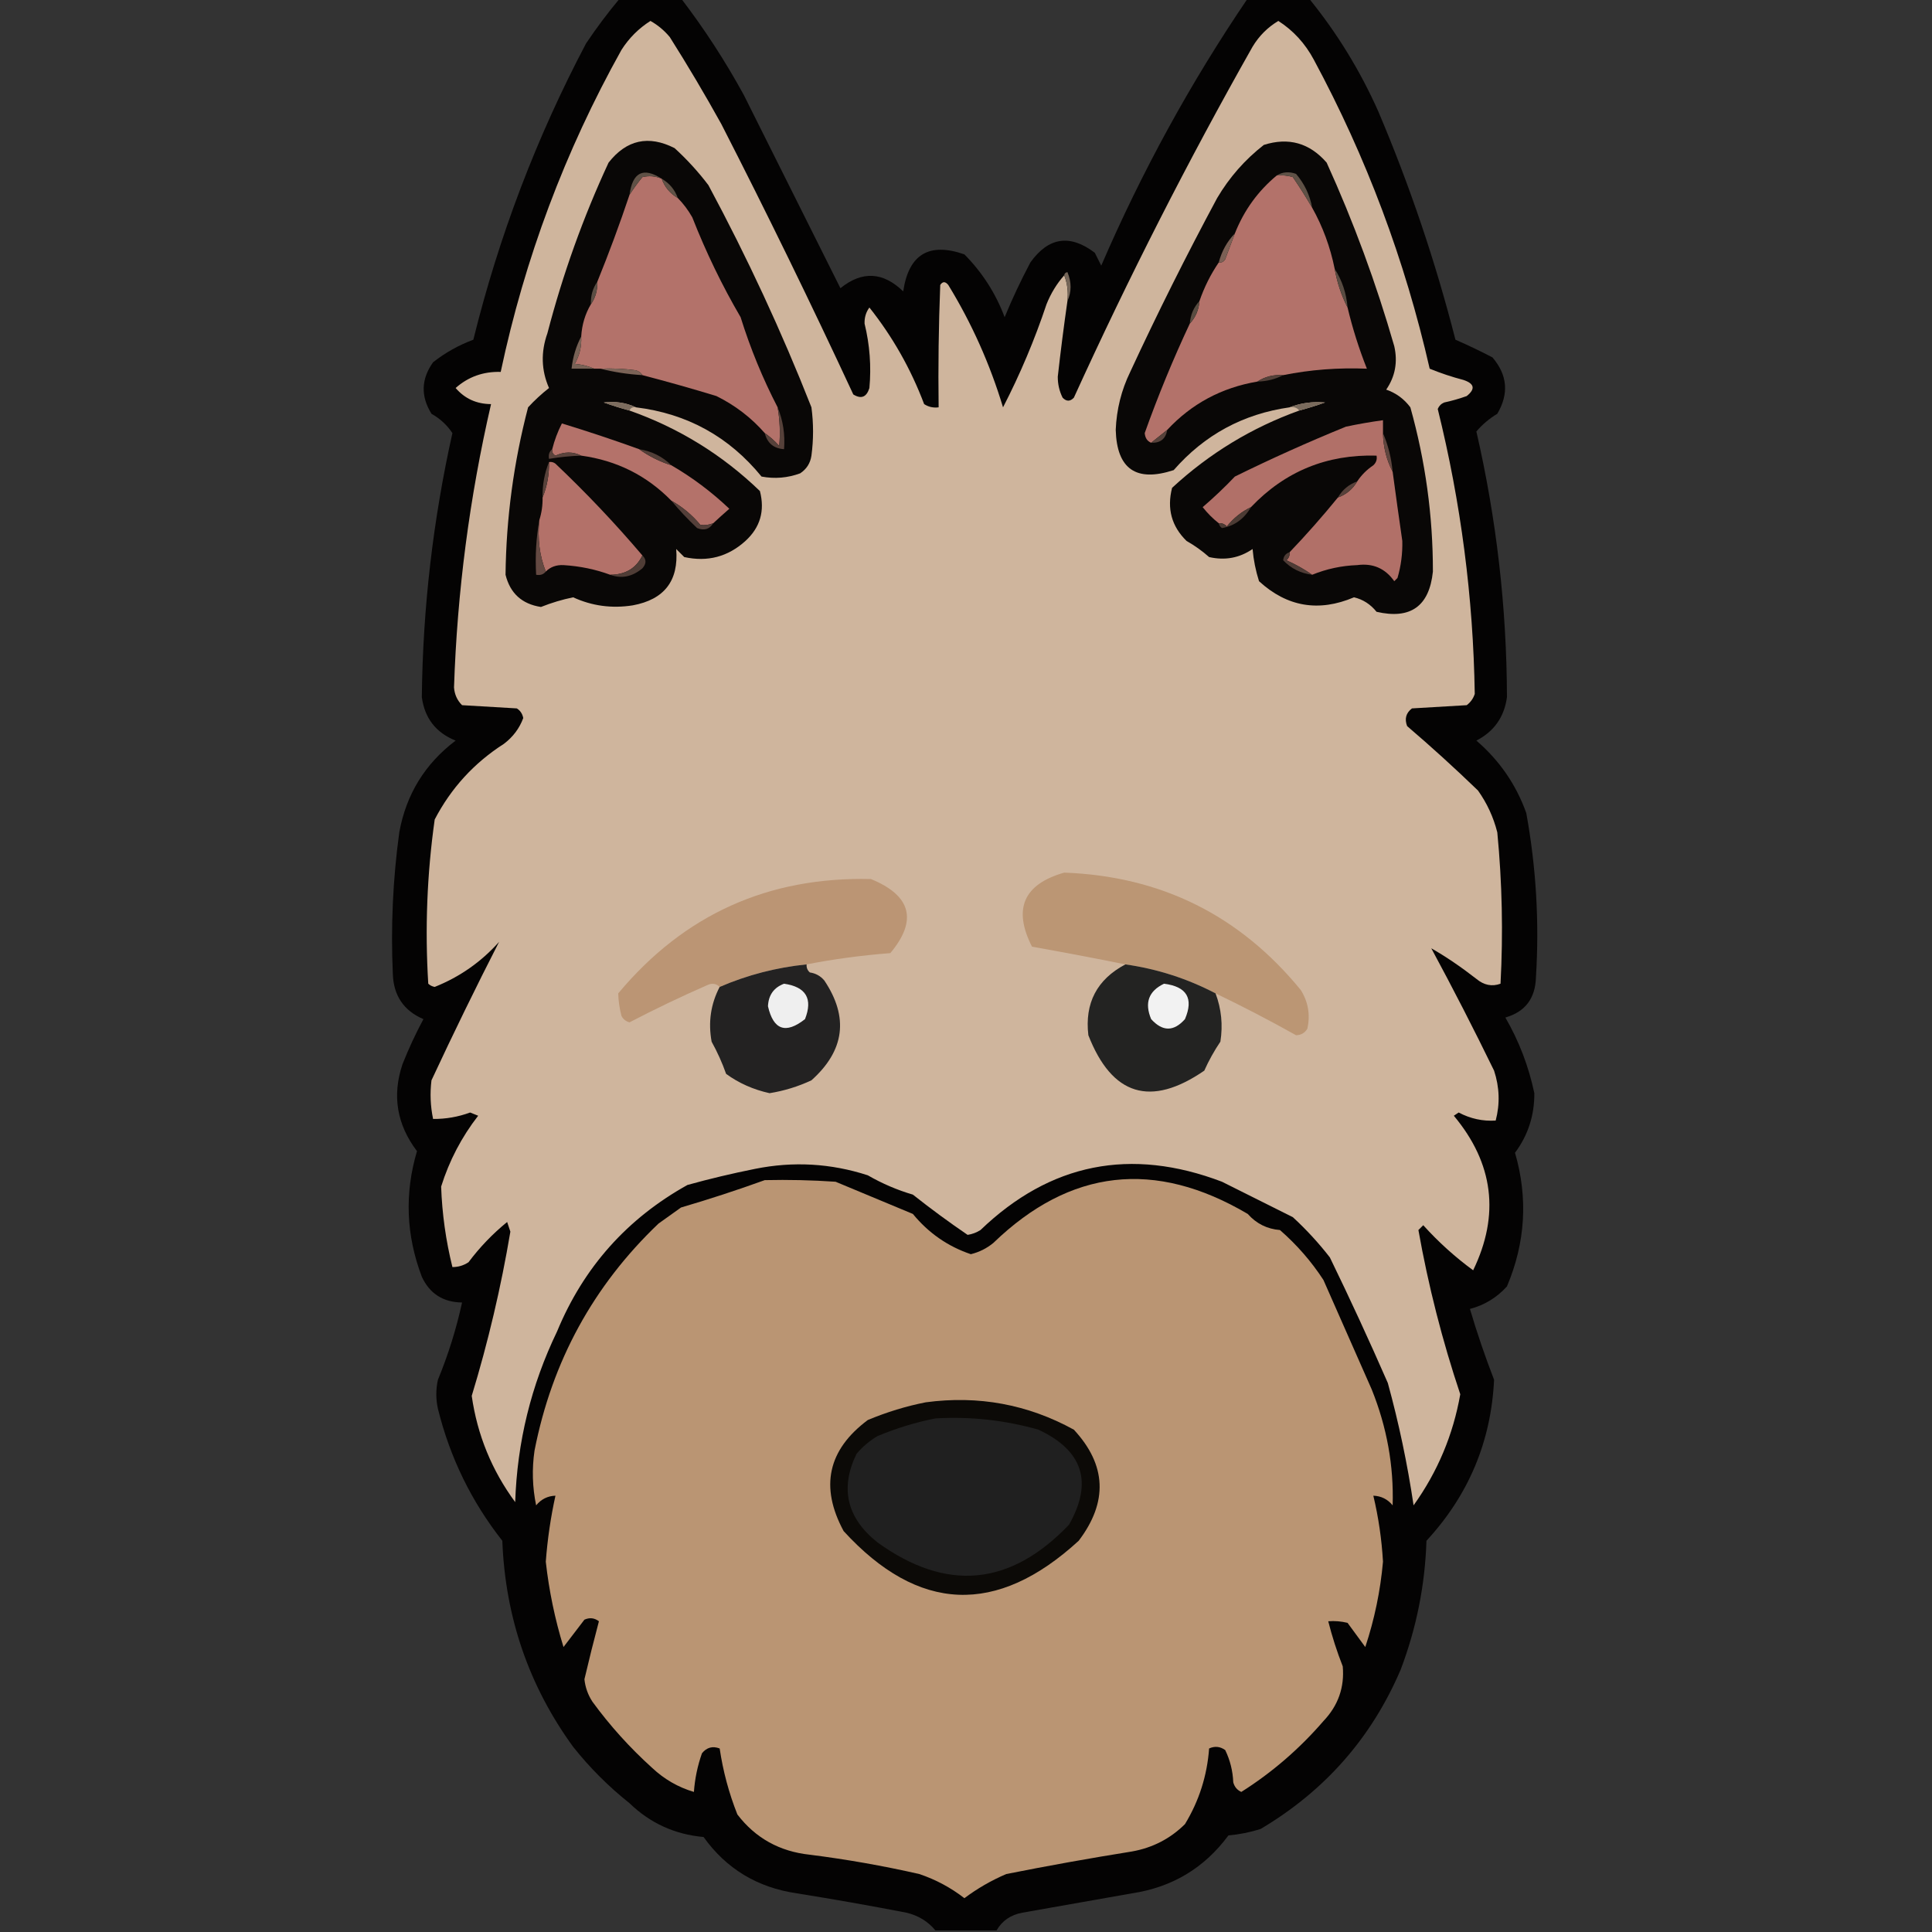 <?xml version="1.0" encoding="UTF-8"?>
<!DOCTYPE svg PUBLIC "-//W3C//DTD SVG 1.1//EN" "http://www.w3.org/Graphics/SVG/1.1/DTD/svg11.dtd">
<svg xmlns="http://www.w3.org/2000/svg" version="1.1" width="600px" height="600px" style="shape-rendering:geometricPrecision; text-rendering:geometricPrecision; image-rendering:optimizeQuality; fill-rule:evenodd; clip-rule:evenodd" xmlns:xlink="http://www.w3.org/1999/xlink">
<rect width="100%" height="100%" fill="#333333" stroke="none"/>
<g><path style="opacity:0.961" fill="#030202" d="M 192.5,-0.5 C 198.833,-0.5 205.167,-0.5 211.5,-0.5C 218.736,8.96 225.236,18.96 231,29.5C 241.016,49.531 251.016,69.531 261,89.5C 267.736,84.074 274.236,84.407 280.5,90.5C 282.192,78.992 288.525,75.159 299.5,79C 305.051,84.6 309.218,91.1 312,98.5C 314.377,92.743 317.044,87.077 320,81.5C 325.623,73.642 332.29,72.642 340,78.5C 340.667,79.833 341.333,81.167 342,82.5C 354.625,53.234 369.792,25.567 387.5,-0.5C 393.833,-0.5 400.167,-0.5 406.5,-0.5C 415.16,10.136 422.327,21.802 428,34.5C 437.792,57.543 445.792,81.209 452,105.5C 455.879,107.189 459.712,109.022 463.5,111C 468.16,116.451 468.66,122.284 465,128.5C 462.523,129.985 460.356,131.819 458.5,134C 464.75,161.166 467.917,188.666 468,216.5C 467.171,222.66 464.004,227.16 458.5,230C 465.678,236.167 470.845,243.667 474,252.5C 477.069,269.369 478.069,286.369 477,303.5C 476.816,310.071 473.649,314.238 467.5,316C 471.749,323.335 474.749,331.169 476.5,339.5C 476.545,346.399 474.545,352.565 470.5,358C 474.58,372.061 473.747,385.894 468,399.5C 464.84,402.994 461.006,405.328 456.5,406.5C 458.704,413.945 461.204,421.278 464,428.5C 463.079,447.68 456.079,464.347 443,478.5C 442.558,492.269 439.892,505.602 435,518.5C 425.976,539.647 411.476,556.147 391.5,568C 388.247,569.036 384.914,569.703 381.5,570C 374.032,580.119 364.032,586.119 351.5,588C 340.163,590 328.829,592 317.5,594C 313.88,594.672 311.214,596.506 309.5,599.5C 303.167,599.5 296.833,599.5 290.5,599.5C 288.181,596.706 285.181,594.872 281.5,594C 270.202,591.814 258.868,589.814 247.5,588C 235.238,586.213 225.571,580.38 218.5,570.5C 209.568,569.699 201.901,566.199 195.5,560C 189,554.833 183.167,549 178,542.5C 164.256,523.596 156.922,502.262 156,478.5C 146.409,466.317 139.742,452.65 136,437.5C 135.333,434.5 135.333,431.5 136,428.5C 139.21,420.706 141.71,412.706 143.5,404.5C 137.607,404.426 133.44,401.759 131,396.5C 126.107,383.608 125.607,370.608 129.5,357.5C 123.232,349.225 121.732,340.225 125,330.5C 126.893,325.713 129.06,321.047 131.5,316.5C 125.398,313.887 122.231,309.22 122,302.5C 121.337,287.778 122.004,273.111 124,258.5C 126.14,246.701 131.973,237.201 141.5,230C 135.384,227.549 131.884,223.049 131,216.5C 131.305,188.859 134.472,161.525 140.5,134.5C 138.836,132.005 136.67,130.005 134,128.5C 130.615,123.04 130.782,117.706 134.5,112.5C 138.294,109.519 142.461,107.186 147,105.5C 154.933,73.362 166.599,42.696 182,13.5C 185.266,8.625 188.766,3.958 192.5,-0.5 Z"/></g>
<g><path style="opacity:1" fill="#cfb59d" d="M 330.5,85.5 C 331.473,87.948 331.806,90.615 331.5,93.5C 330.378,101.308 329.378,109.141 328.5,117C 328.494,119.3 328.994,121.466 330,123.5C 331.183,124.731 332.349,124.731 333.5,123.5C 350.406,86.355 368.906,50.022 389,14.5C 391.012,11.154 393.679,8.488 397,6.5C 401.645,9.484 405.312,13.484 408,18.5C 424.33,48.816 436.33,80.816 444,114.5C 447.399,115.893 450.899,117.06 454.5,118C 457.915,119.143 458.249,120.81 455.5,123C 453.212,123.822 450.878,124.489 448.5,125C 447.572,125.388 446.905,126.055 446.5,127C 453.701,156.071 457.534,185.571 458,215.5C 457.535,216.931 456.701,218.097 455.5,219C 449.833,219.333 444.167,219.667 438.5,220C 436.637,221.418 436.137,223.251 437,225.5C 444.523,231.933 451.856,238.6 459,245.5C 461.81,249.453 463.81,253.787 465,258.5C 466.508,274.137 466.841,289.803 466,305.5C 463.353,306.464 460.853,305.964 458.5,304C 453.709,300.263 449.043,297.097 444.5,294.5C 451.255,307.01 457.755,319.677 464,332.5C 465.696,337.661 465.863,342.827 464.5,348C 460.49,348.261 456.656,347.427 453,345.5C 452.5,345.833 452,346.167 451.5,346.5C 463.841,361.289 465.841,377.289 457.5,394.5C 451.885,390.388 446.719,385.722 442,380.5C 441.5,381 441,381.5 440.5,382C 443.581,399.325 447.915,416.325 453.5,433C 451.286,445.595 446.453,457.095 439,467.5C 437.086,454.591 434.419,441.925 431,429.5C 425.227,416.294 419.227,403.294 413,390.5C 409.535,386.033 405.702,381.867 401.5,378C 394.281,374.391 386.948,370.724 379.5,367C 351.143,356.221 326.143,361.221 304.5,382C 303.271,382.781 301.938,383.281 300.5,383.5C 294.718,379.56 289.051,375.393 283.5,371C 278.656,369.582 273.99,367.582 269.5,365C 258.015,361.279 246.348,360.612 234.5,363C 227.353,364.429 220.353,366.096 213.5,368C 194.72,378.447 181.22,393.614 173,413.5C 164.931,430.24 160.598,447.907 160,466.5C 152.731,456.63 148.231,445.63 146.5,433.5C 151.592,416.797 155.592,399.797 158.5,382.5C 158.167,381.5 157.833,380.5 157.5,379.5C 152.981,383.185 148.981,387.352 145.5,392C 143.975,393.009 142.308,393.509 140.5,393.5C 138.461,385.268 137.294,376.935 137,368.5C 139.523,360.452 143.357,353.119 148.5,346.5C 147.667,346.167 146.833,345.833 146,345.5C 142.286,346.869 138.453,347.536 134.5,347.5C 133.669,343.524 133.503,339.524 134,335.5C 140.818,320.868 147.818,306.535 155,292.5C 149.429,298.739 142.762,303.405 135,306.5C 134.228,306.355 133.561,306.022 133,305.5C 131.946,288.422 132.613,271.422 135,254.5C 140.068,244.765 147.234,236.932 156.5,231C 159.325,228.857 161.325,226.19 162.5,223C 162.245,221.674 161.578,220.674 160.5,220C 154.833,219.667 149.167,219.333 143.5,219C 141.996,217.509 141.163,215.676 141,213.5C 141.98,183.805 145.813,154.472 152.5,125.5C 148.01,125.473 144.343,123.806 141.5,120.5C 145.43,117.01 150.097,115.343 155.5,115.5C 162.967,80.265 175.467,46.931 193,15.5C 195.346,11.821 198.346,8.821 202,6.5C 204.281,7.776 206.281,9.443 208,11.5C 213.585,20.335 218.919,29.335 224,38.5C 238.211,66.255 251.878,94.255 265,122.5C 267.454,124.013 269.121,123.346 270,120.5C 270.615,113.761 270.115,107.094 268.5,100.5C 268.436,98.611 268.936,96.944 270,95.5C 277.199,104.558 282.866,114.558 287,125.5C 288.356,126.38 289.856,126.714 291.5,126.5C 291.333,113.829 291.5,101.162 292,88.5C 292.741,87.359 293.575,87.359 294.5,88.5C 301.765,100.371 307.432,113.037 311.5,126.5C 316.81,116.209 321.31,105.543 325,94.5C 326.357,91.102 328.19,88.102 330.5,85.5 Z"/></g>
<g><path style="opacity:1" fill="#090706" d="M 197.5,126.5 C 194.404,125.052 191.071,124.552 187.5,125C 190.154,125.941 192.821,126.774 195.5,127.5C 210.832,132.914 224.332,141.247 236,152.5C 237.588,158.645 236.088,163.811 231.5,168C 226.062,172.921 219.729,174.588 212.5,173C 211.667,172.167 210.833,171.333 210,170.5C 210.812,180.361 206.312,186.195 196.5,188C 190.013,189.019 183.846,188.186 178,185.5C 174.596,186.199 171.262,187.199 168,188.5C 162.094,187.593 158.427,184.259 157,178.5C 157.197,160.928 159.53,143.595 164,126.5C 166.016,124.316 168.183,122.316 170.5,120.5C 168.093,115.009 167.926,109.342 170,103.5C 174.788,85.125 181.122,67.458 189,50.5C 194.579,43.397 201.412,41.897 209.5,46C 213.369,49.534 216.869,53.367 220,57.5C 232.084,79.992 242.75,102.992 252,126.5C 252.667,131.5 252.667,136.5 252,141.5C 251.654,143.848 250.487,145.681 248.5,147C 244.594,148.434 240.594,148.767 236.5,148C 226.395,135.613 213.395,128.447 197.5,126.5 Z"/></g>
<g><path style="opacity:1" fill="#090706" d="M 403.5,127.5 C 406.179,126.774 408.846,125.941 411.5,125C 407.619,124.65 403.952,125.15 400.5,126.5C 386.068,128.549 374.068,135.049 364.5,146C 352.836,149.824 346.836,145.657 346.5,133.5C 346.756,127.143 348.256,121.143 351,115.5C 359.416,97.335 368.416,79.335 378,61.5C 381.794,55.075 386.627,49.575 392.5,45C 400.197,42.566 406.697,44.399 412,50.5C 420.359,68.894 427.359,87.894 433,107.5C 434.123,112.436 433.29,116.936 430.5,121C 433.562,122.061 436.062,123.894 438,126.5C 442.685,143.238 445.018,160.238 445,177.5C 443.893,188.273 438.059,192.44 427.5,190C 425.619,187.656 423.286,186.156 420.5,185.5C 409.545,190.146 399.711,188.48 391,180.5C 389.964,177.247 389.297,173.914 389,170.5C 384.936,173.29 380.436,174.123 375.5,173C 373.343,171.088 371.009,169.421 368.5,168C 363.848,163.464 362.348,157.964 364,151.5C 375.599,140.79 388.766,132.79 403.5,127.5 Z"/></g>
<g><path style="opacity:1" fill="#b3726a" d="M 205.5,55.5 C 206.419,58.089 208.086,60.089 210.5,61.5C 212.223,63.253 213.723,65.253 215,67.5C 219.254,78.338 224.254,88.672 230,98.5C 233.043,108.24 236.876,117.573 241.5,126.5C 242.19,130.49 242.357,134.49 242,138.5C 240.629,136.959 239.129,135.625 237.5,134.5C 233.329,129.729 228.329,125.896 222.5,123C 214.883,120.679 207.216,118.512 199.5,116.5C 199.082,115.778 198.416,115.278 197.5,115C 193.848,114.501 190.182,114.335 186.5,114.5C 185.833,114.5 185.167,114.5 184.5,114.5C 182.708,113.691 180.708,113.191 178.5,113C 179.991,110.379 180.658,107.545 180.5,104.5C 180.723,100.838 181.723,97.505 183.5,94.5C 184.924,92.486 185.59,90.152 185.5,87.5C 189.114,78.605 192.448,69.605 195.5,60.5C 196.69,58.645 198.023,56.812 199.5,55C 201.545,54.51 203.545,54.676 205.5,55.5 Z"/></g>
<g><path style="opacity:1" fill="#b3726a" d="M 396.5,54.5 C 398.199,54.34 399.866,54.507 401.5,55C 403.65,58.147 405.65,61.313 407.5,64.5C 410.797,70.381 413.13,76.715 414.5,83.5C 415.261,87.784 416.595,91.784 418.5,95.5C 420.025,101.916 422.025,108.25 424.5,114.5C 415.605,114.139 406.939,114.806 398.5,116.5C 395.505,116.294 392.838,116.96 390.5,118.5C 379.397,120.382 370.063,125.382 362.5,133.5C 360.809,134.864 359.142,136.197 357.5,137.5C 356.307,137.03 355.64,136.03 355.5,134.5C 359.653,122.874 364.319,111.54 369.5,100.5C 371.293,98.574 372.293,96.241 372.5,93.5C 373.988,89.19 375.988,85.19 378.5,81.5C 379.376,81.631 380.043,81.297 380.5,80.5C 381.513,77.812 382.513,75.146 383.5,72.5C 386.324,65.353 390.657,59.353 396.5,54.5 Z"/></g>
<g><path style="opacity:1" fill="#5f5146" d="M 205.5,55.5 C 203.545,54.676 201.545,54.51 199.5,55C 198.023,56.812 196.69,58.645 195.5,60.5C 196.435,53.487 199.768,51.82 205.5,55.5 Z"/></g>
<g><path style="opacity:1" fill="#5f5146" d="M 396.5,54.5 C 398.288,53.377 400.288,53.211 402.5,54C 405.115,57.062 406.781,60.562 407.5,64.5C 405.65,61.313 403.65,58.147 401.5,55C 399.866,54.507 398.199,54.34 396.5,54.5 Z"/></g>
<g><path style="opacity:1" fill="#605246" d="M 205.5,55.5 C 207.914,56.911 209.581,58.911 210.5,61.5C 208.086,60.089 206.419,58.089 205.5,55.5 Z"/></g>
<g><path style="opacity:1" fill="#7b6055" d="M 383.5,72.5 C 382.513,75.146 381.513,77.812 380.5,80.5C 380.043,81.297 379.376,81.631 378.5,81.5C 379.41,78.008 381.076,75.008 383.5,72.5 Z"/></g>
<g><path style="opacity:1" fill="#746558" d="M 330.5,85.5 C 330.56,84.957 330.893,84.624 331.5,84.5C 332.803,87.645 332.803,90.645 331.5,93.5C 331.806,90.615 331.473,87.948 330.5,85.5 Z"/></g>
<g><path style="opacity:1" fill="#594c42" d="M 414.5,83.5 C 416.806,87.085 418.139,91.085 418.5,95.5C 416.595,91.784 415.261,87.784 414.5,83.5 Z"/></g>
<g><path style="opacity:1" fill="#5b4e44" d="M 185.5,87.5 C 185.59,90.152 184.924,92.486 183.5,94.5C 183.41,91.848 184.076,89.514 185.5,87.5 Z"/></g>
<g><path style="opacity:1" fill="#584c41" d="M 372.5,93.5 C 372.293,96.241 371.293,98.574 369.5,100.5C 369.707,97.759 370.707,95.426 372.5,93.5 Z"/></g>
<g><path style="opacity:1" fill="#786256" d="M 180.5,104.5 C 180.658,107.545 179.991,110.379 178.5,113C 180.708,113.191 182.708,113.691 184.5,114.5C 182.167,114.5 179.833,114.5 177.5,114.5C 177.899,110.884 178.899,107.55 180.5,104.5 Z"/></g>
<g><path style="opacity:1" fill="#7b6357" d="M 186.5,114.5 C 190.182,114.335 193.848,114.501 197.5,115C 198.416,115.278 199.082,115.778 199.5,116.5C 194.972,116.23 190.639,115.563 186.5,114.5 Z"/></g>
<g><path style="opacity:1" fill="#544139" d="M 398.5,116.5 C 396.095,117.768 393.428,118.435 390.5,118.5C 392.838,116.96 395.505,116.294 398.5,116.5 Z"/></g>
<g><path style="opacity:1" fill="#7d6d5f" d="M 197.5,126.5 C 196.508,126.328 195.842,126.662 195.5,127.5C 192.821,126.774 190.154,125.941 187.5,125C 191.071,124.552 194.404,125.052 197.5,126.5 Z"/></g>
<g><path style="opacity:1" fill="#7a6b5d" d="M 403.5,127.5 C 402.791,126.596 401.791,126.263 400.5,126.5C 403.952,125.15 407.619,124.65 411.5,125C 408.846,125.941 406.179,126.774 403.5,127.5 Z"/></g>
<g><path style="opacity:1" fill="#56413a" d="M 241.5,126.5 C 243.177,130.545 243.844,134.878 243.5,139.5C 240.288,139.288 238.288,137.621 237.5,134.5C 239.129,135.625 240.629,136.959 242,138.5C 242.357,134.49 242.19,130.49 241.5,126.5 Z"/></g>
<g><path style="opacity:1" fill="#b4726a" d="M 198.5,139.5 C 201.515,141.674 204.849,143.341 208.5,144.5C 214.968,148.249 220.968,152.749 226.5,158C 224.76,159.517 223.094,161.017 221.5,162.5C 220.153,163.028 218.819,163.195 217.5,163C 214.899,159.888 211.899,157.388 208.5,155.5C 200.843,147.671 191.51,143.005 180.5,141.5C 177.97,140.224 175.303,140.224 172.5,141.5C 171.702,141.043 171.369,140.376 171.5,139.5C 172.192,136.74 173.192,134.073 174.5,131.5C 182.586,133.973 190.586,136.64 198.5,139.5 Z"/></g>
<g><path style="opacity:1" fill="#b17068" d="M 429.5,134.5 C 429.584,138.837 430.584,142.837 432.5,146.5C 433.47,153.727 434.47,160.893 435.5,168C 435.593,171.95 435.093,175.784 434,179.5C 433.667,179.833 433.333,180.167 433,180.5C 430.187,176.511 426.354,174.844 421.5,175.5C 416.645,175.675 411.979,176.675 407.5,178.5C 405.058,176.774 402.391,175.274 399.5,174C 400.252,173.329 400.586,172.496 400.5,171.5C 405.735,166.021 410.735,160.354 415.5,154.5C 418.089,153.581 420.089,151.914 421.5,149.5C 422.812,147.521 424.479,145.855 426.5,144.5C 427.386,143.675 427.719,142.675 427.5,141.5C 412.063,141.057 399.063,146.39 388.5,157.5C 385.606,158.882 383.106,160.882 381,163.5C 380.329,162.748 379.496,162.414 378.5,162.5C 376.673,161.068 375.006,159.401 373.5,157.5C 377.011,154.488 380.344,151.322 383.5,148C 394.799,142.435 406.299,137.268 418,132.5C 421.816,131.693 425.65,131.026 429.5,130.5C 429.5,131.833 429.5,133.167 429.5,134.5 Z"/></g>
<g><path style="opacity:1" fill="#57423b" d="M 362.5,133.5 C 362.033,136.297 360.367,137.631 357.5,137.5C 359.142,136.197 360.809,134.864 362.5,133.5 Z"/></g>
<g><path style="opacity:1" fill="#60463f" d="M 429.5,134.5 C 431.102,138.239 432.102,142.239 432.5,146.5C 430.584,142.837 429.584,138.837 429.5,134.5 Z"/></g>
<g><path style="opacity:1" fill="#5a433c" d="M 171.5,139.5 C 171.369,140.376 171.702,141.043 172.5,141.5C 175.303,140.224 177.97,140.224 180.5,141.5C 177.14,141.616 173.807,141.949 170.5,142.5C 170.263,141.209 170.596,140.209 171.5,139.5 Z"/></g>
<g><path style="opacity:1" fill="#533f38" d="M 198.5,139.5 C 202.42,140.127 205.753,141.793 208.5,144.5C 204.849,143.341 201.515,141.674 198.5,139.5 Z"/></g>
<g><path style="opacity:1" fill="#b37169" d="M 170.5,143.5 C 171.239,143.369 171.906,143.536 172.5,144C 182.042,153.041 191.042,162.541 199.5,172.5C 197.577,176.477 194.243,178.477 189.5,178.5C 184.95,176.816 180.116,175.816 175,175.5C 172.779,175.393 170.946,176.06 169.5,177.5C 167.554,172.604 166.887,167.271 167.5,161.5C 168.219,159.236 168.552,156.903 168.5,154.5C 169.903,151.091 170.57,147.425 170.5,143.5 Z"/></g>
<g><path style="opacity:1" fill="#58423b" d="M 170.5,143.5 C 170.57,147.425 169.903,151.091 168.5,154.5C 168.43,150.575 169.097,146.909 170.5,143.5 Z"/></g>
<g><path style="opacity:1" fill="#57413a" d="M 421.5,149.5 C 420.089,151.914 418.089,153.581 415.5,154.5C 416.911,152.086 418.911,150.419 421.5,149.5 Z"/></g>
<g><path style="opacity:1" fill="#543f39" d="M 208.5,155.5 C 211.899,157.388 214.899,159.888 217.5,163C 218.819,163.195 220.153,163.028 221.5,162.5C 220.341,164.377 218.674,164.877 216.5,164C 213.629,161.297 210.962,158.464 208.5,155.5 Z"/></g>
<g><path style="opacity:1" fill="#4c3b34" d="M 388.5,157.5 C 386.371,161.165 383.371,163.332 379.5,164C 378.944,163.617 378.611,163.117 378.5,162.5C 379.496,162.414 380.329,162.748 381,163.5C 383.106,160.882 385.606,158.882 388.5,157.5 Z"/></g>
<g><path style="opacity:1" fill="#644942" d="M 167.5,161.5 C 166.887,167.271 167.554,172.604 169.5,177.5C 168.791,178.404 167.791,178.737 166.5,178.5C 166.178,172.642 166.511,166.975 167.5,161.5 Z"/></g>
<g><path style="opacity:1" fill="#4f3c36" d="M 400.5,171.5 C 400.586,172.496 400.252,173.329 399.5,174C 402.391,175.274 405.058,176.774 407.5,178.5C 403.947,178.057 400.947,176.557 398.5,174C 398.639,172.699 399.305,171.866 400.5,171.5 Z"/></g>
<g><path style="opacity:1" fill="#503d36" d="M 199.5,172.5 C 200.782,173.708 200.782,175.042 199.5,176.5C 196.341,179.133 193.008,179.8 189.5,178.5C 194.243,178.477 197.577,176.477 199.5,172.5 Z"/></g>
<g><path style="opacity:1" fill="#bb9674" d="M 377.5,308.5 C 368.694,303.898 359.361,300.898 349.5,299.5C 339.968,297.577 330.301,295.743 320.5,294C 314.527,282.279 317.861,274.612 330.5,271C 360.525,272.096 385.025,284.262 404,307.5C 406.298,311.218 406.965,315.218 406,319.5C 405.196,320.804 404.029,321.471 402.5,321.5C 394.307,316.903 385.974,312.57 377.5,308.5 Z"/></g>
<g><path style="opacity:1" fill="#bb9574" d="M 250.5,299.5 C 241.109,300.451 232.109,302.785 223.5,306.5C 222.399,305.402 221.066,305.235 219.5,306C 211.342,309.579 203.342,313.413 195.5,317.5C 194.353,317.182 193.519,316.516 193,315.5C 192.386,313.121 192.053,310.788 192,308.5C 212.411,284.046 238.578,272.213 270.5,273C 283.008,278.151 285.008,285.818 276.5,296C 267.495,296.703 258.828,297.87 250.5,299.5 Z"/></g>
<g><path style="opacity:1" fill="#232222" d="M 250.5,299.5 C 250.414,300.496 250.748,301.329 251.5,302C 253.329,302.273 254.829,303.107 256,304.5C 263.651,315.929 262.317,326.263 252,335.5C 247.857,337.437 243.523,338.77 239,339.5C 233.941,338.38 229.441,336.38 225.5,333.5C 224.292,330.081 222.792,326.747 221,323.5C 219.893,317.468 220.726,311.801 223.5,306.5C 232.109,302.785 241.109,300.451 250.5,299.5 Z"/></g>
<g><path style="opacity:1" fill="#232322" d="M 349.5,299.5 C 359.361,300.898 368.694,303.898 377.5,308.5C 379.317,313.337 379.817,318.337 379,323.5C 377.065,326.371 375.399,329.371 374,332.5C 357.339,343.946 345.339,340.279 338,321.5C 336.823,311.52 340.656,304.186 349.5,299.5 Z"/></g>
<g><path style="opacity:1" fill="#efefef" d="M 243.5,305.5 C 250.326,306.491 252.493,310.158 250,316.5C 244.019,321.215 240.186,319.881 238.5,312.5C 238.661,309.017 240.327,306.684 243.5,305.5 Z"/></g>
<g><path style="opacity:1" fill="#f2f2f2" d="M 361.5,305.5 C 368.586,306.397 370.753,310.064 368,316.5C 364.545,320.413 361.045,320.413 357.5,316.5C 355.382,311.448 356.715,307.781 361.5,305.5 Z"/></g>
<g><path style="opacity:1" fill="#ba9573" d="M 237.5,366.5 C 244.841,366.334 252.174,366.5 259.5,367C 267.51,370.339 275.51,373.673 283.5,377C 288.353,382.918 294.353,387.085 301.5,389.5C 304.107,388.863 306.44,387.696 308.5,386C 332.333,362.981 358.667,359.981 387.5,377C 390.174,380.012 393.507,381.678 397.5,382C 402.746,386.575 407.246,391.742 411,397.5C 415.977,408.793 420.977,420.126 426,431.5C 430.709,443.195 432.875,455.195 432.5,467.5C 430.929,465.585 428.929,464.585 426.5,464.5C 428.101,471.203 429.101,478.036 429.5,485C 428.694,494.055 426.861,502.888 424,511.5C 422.167,509 420.333,506.5 418.5,504C 416.527,503.505 414.527,503.338 412.5,503.5C 413.694,508.233 415.194,512.899 417,517.5C 417.581,524.018 415.581,529.685 411,534.5C 403.532,543.142 395.032,550.475 385.5,556.5C 384.201,555.91 383.368,554.91 383,553.5C 382.855,549.973 382.022,546.64 380.5,543.5C 378.926,542.369 377.259,542.202 375.5,543C 374.884,551.447 372.384,559.28 368,566.5C 363.423,571.032 357.923,573.866 351.5,575C 338.453,577.089 325.453,579.422 312.5,582C 307.84,583.995 303.506,586.495 299.5,589.5C 295.279,586.222 290.612,583.722 285.5,582C 274.268,579.443 262.934,577.443 251.5,576C 242.115,575.002 234.615,570.836 229,563.5C 226.368,556.867 224.535,550.034 223.5,543C 221.299,542.175 219.466,542.675 218,544.5C 216.631,548.377 215.798,552.377 215.5,556.5C 210.612,555.053 206.279,552.553 202.5,549C 195.593,542.764 189.427,535.931 184,528.5C 182.596,526.361 181.763,524.028 181.5,521.5C 182.937,515.381 184.437,509.381 186,503.5C 184.612,502.446 183.112,502.28 181.5,503C 179.333,505.833 177.167,508.667 175,511.5C 172.33,502.829 170.497,493.995 169.5,485C 170.016,478.074 171.016,471.241 172.5,464.5C 170.071,464.585 168.071,465.585 166.5,467.5C 165.337,461.863 165.17,456.196 166,450.5C 171.426,422.804 184.26,399.304 204.5,380C 206.833,378.333 209.167,376.667 211.5,375C 220.319,372.412 228.986,369.579 237.5,366.5 Z"/></g>
<g><path style="opacity:1" fill="#0c0a07" d="M 287.5,435.5 C 303.872,433.307 319.205,436.14 333.5,444C 343.642,454.948 344.142,466.448 335,478.5C 309.539,501.852 285.206,500.852 262,475.5C 254.582,461.771 257.082,450.271 269.5,441C 275.435,438.523 281.435,436.69 287.5,435.5 Z"/></g>
<g><path style="opacity:1" fill="#202020" d="M 290.5,440.5 C 301.372,439.863 312.039,441.03 322.5,444C 336.321,450.461 339.487,460.294 332,473.5C 313.751,492.625 293.918,494.458 272.5,479C 262.977,471.414 260.81,462.247 266,451.5C 267.873,449.291 270.04,447.458 272.5,446C 278.435,443.523 284.435,441.69 290.5,440.5 Z"/></g>
</svg>

